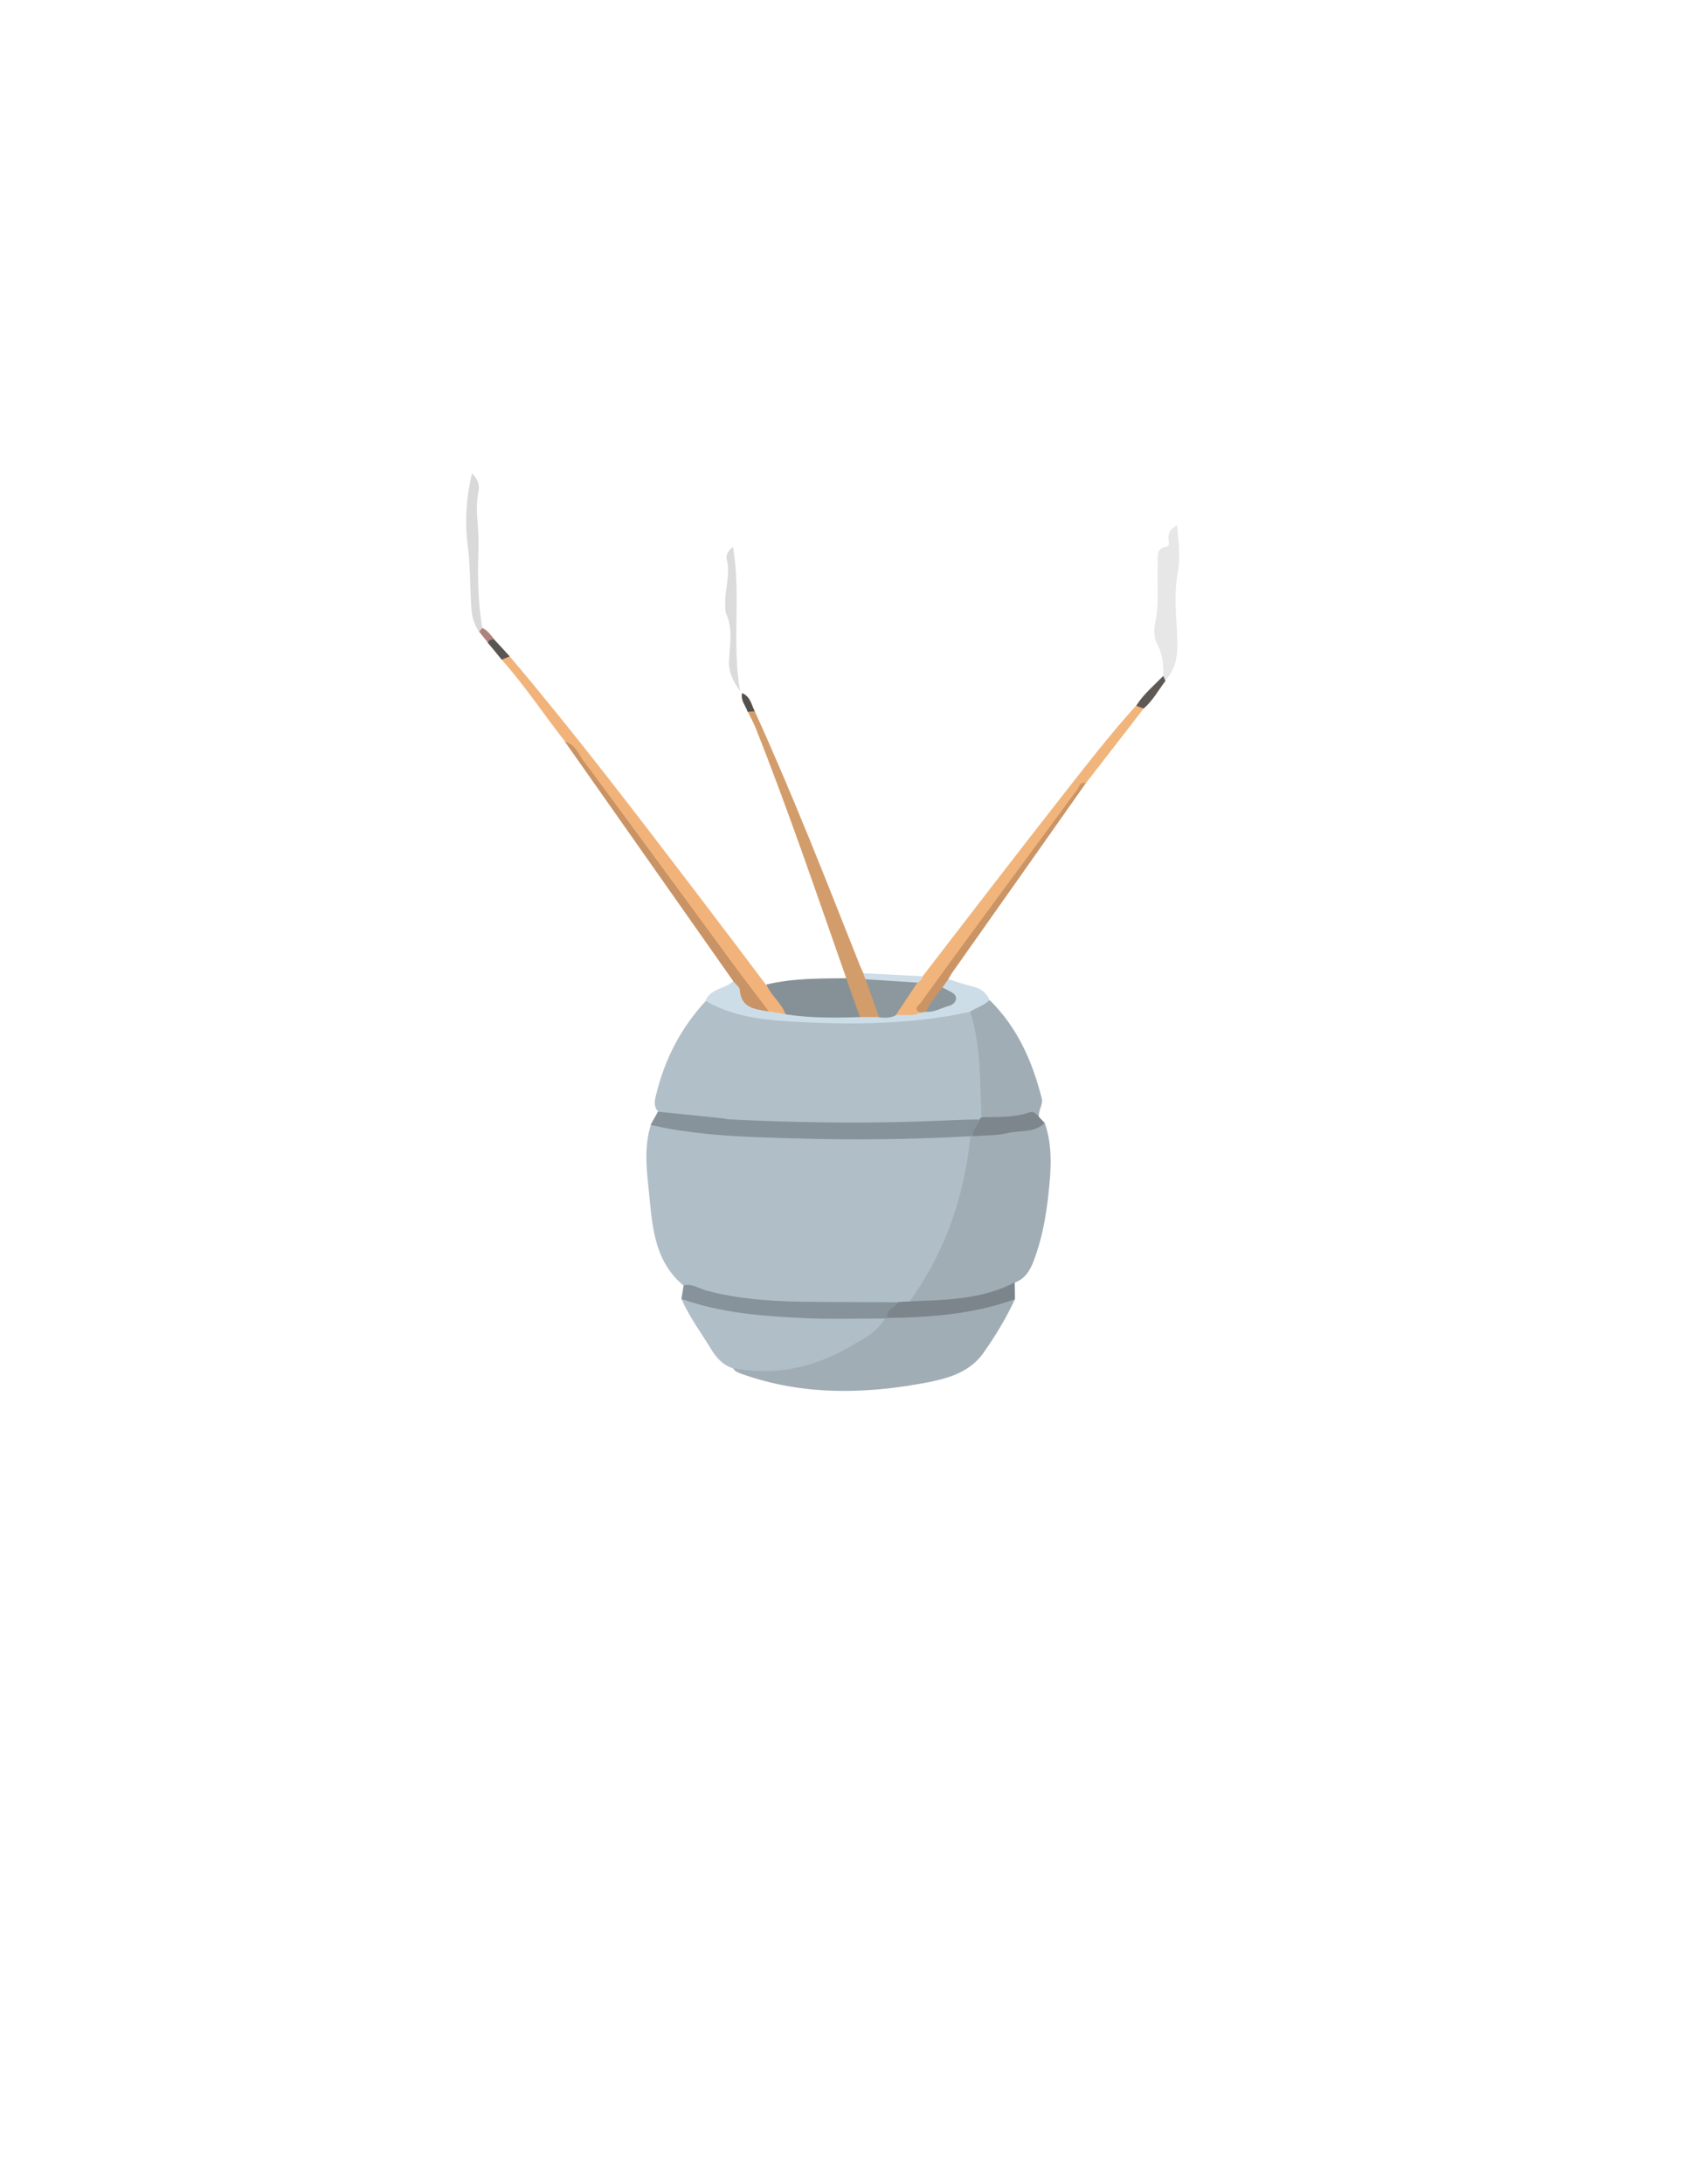 <?xml version="1.0" encoding="utf-8"?>
<!-- Generator: Adobe Illustrator 19.0.0, SVG Export Plug-In . SVG Version: 6.00 Build 0)  -->
<svg version="1.1" id="Calque_1" xmlns="http://www.w3.org/2000/svg" xmlns:xlink="http://www.w3.org/1999/xlink" x="0px" y="0px"
	 viewBox="0 0 612 792" style="enable-background:new 0 0 612 792;" xml:space="preserve">
<style type="text/css">
	.st0{fill:#B0BFC7;}
	.st1{fill:#B0BFC8;}
	.st2{fill:#A1ADB5;}
	.st3{fill:#B0BEC7;}
	.st4{fill:#87939B;}
	.st5{fill:#F1B37A;}
	.st6{fill:#F1B47B;}
	.st7{fill:#D39D6B;}
	.st8{fill:#CCDDE8;}
	.st9{fill:#869197;}
	.st10{fill:#E7E7E7;}
	.st11{fill:#C99365;}
	.st12{fill:#7D858C;}
	.st13{fill:#CA9465;}
	.st14{fill:#D9D9D9;}
	.st15{fill:#DBDBDB;}
	.st16{fill:#7D868D;}
	.st17{fill:#CEDDE7;}
	.st18{fill:#5E5955;}
	.st19{fill:#595552;}
	.st20{fill:#55504C;}
	.st21{fill:#B0827C;}
	.st22{fill:#8C989E;}
	.st23{fill:#8B979D;}
</style>
<g>
	<path class="st0" d="M247.9,466.1c-11.3-9.5-11.3-23.1-12.7-36c-0.8-7.2-1.4-14.9,0.9-22.2c1.7-1.1,3.5-0.8,5.3-0.5
		c31.4,5,63.1,4.1,94.7,3.9c5,0,9.9-1.6,14.9-0.2c3,1.7,2.6,4.6,2,7.1c-3.7,17.4-8.9,34.4-18.4,49.7c-1.2,2-2.6,3.9-4.8,4.9
		c-1.4,0.5-2.8,0.7-4.3,0.6c-17.4,0-34.8,0.8-52.2-0.9C264.6,471.6,255.9,470.3,247.9,466.1z"/>
	<path class="st1" d="M238.8,403.1c-1.7-1.8-1.4-3.8-0.8-6c3.1-13,9-24.4,18.1-34.2c1.3-0.9,2.5-0.4,3.8,0.1
		c10.9,5.1,22.8,5.9,34.5,6.3c17.9,0.7,35.8,0.6,53.5-3.2c1.5-0.3,3-0.4,4.4,0.2c3.2,2.6,3.4,6.5,3.6,10c0.7,9.5,2.7,19,1.1,28.6
		c-0.4,0.9-1.1,1.5-2,1.9c-6.7,1.5-13.6,0.8-20.4,1.2c-17.4,0.9-34.9,1-52.4-0.1c-11.6-0.7-23.3-0.6-34.8-2.4
		C244.4,405.1,241.4,404.7,238.8,403.1z"/>
	<path class="st2" d="M330,471.9c12.9-17.9,19.8-38,22-59.8c0.3-0.5,0.8-0.8,1.3-1c8.5-2,17.2-1.9,25.7-3.9
		c2.3,6.5,2.4,13.2,1.9,19.9c-0.8,10.2-2.2,20.3-5.9,30.1c-1.4,3.7-3.2,6.5-6.9,7.9c-1.5,2.7-4.2,3.7-6.9,4.6
		c-8.7,2.6-17.7,3-26.6,3.8C332.9,473.5,331.2,473.4,330,471.9z"/>
	<path class="st2" d="M368.2,471.1c-3.2,6.9-7.2,13.5-11.6,19.7c-4.8,6.6-12.2,8.9-19.8,10.4c-22.8,4.4-45.5,4.9-67.7-3
		c-1.3-0.5-2.5-0.9-3.2-2.1c1-1.2,2.3-1.2,3.7-1c20.1,2.8,36.6-4.9,51.5-17.6c0.5-0.3,1-0.5,1.6-0.6c14.3-1.1,28.6-1.6,42.4-6
		C365.9,470.5,367.1,470.3,368.2,471.1z"/>
	<path class="st3" d="M321,478.1c-3,5.3-8.4,7.7-13.2,10.5c-13,7.5-27,10.3-42,7.5c-3.6-1.1-6-3.9-7.7-6.7
		c-3.7-6.1-8-11.8-10.9-18.4c1.2-0.9,2.6-0.6,3.8-0.3c20.5,5.6,41.4,6.1,62.4,5.9C316,476.5,318.8,475.9,321,478.1z"/>
	<path class="st4" d="M353,411.9c-0.4,0-0.7,0.1-1.1,0.1c-21,1.2-42.1,1.4-63.2,0.8c-17.6-0.5-35.4-0.9-52.7-4.9
		c0.9-1.6,1.8-3.2,2.7-4.8c7.8,0.8,15.6,1.6,23.3,2.4c1,0.1,2,0.4,2.9,0.4c22.4,1.1,44.8,1.5,67.1,0.8c7.6-0.2,15.2-0.7,22.8-0.8
		C356.4,408.7,354.3,410.2,353,411.9z"/>
	<path class="st2" d="M356.1,405.1c-0.7-12.8-0.1-25.7-4.1-38.1c1.3-3.3,4.2-3.8,7.1-4.3c10,9.9,15.4,22.1,18.8,35.5
		c0.6,2.4-1.3,4.4-1,6.8c-4.3-0.2-8.5,1.2-12.8,1.3C361.4,406.4,358.5,407.1,356.1,405.1z"/>
	<path class="st5" d="M205,268.9c-7.7-9.8-14.6-20.3-23-29.7c0.5-1.6,1.3-2.2,2.9-1.2c23.3,27.5,45.2,56.2,67.1,84.9
		c8.7,11.4,17.3,22.8,25.9,34.2c3.4,3.1,7.6,5.7,7.1,11.3c-2,1.2-3.9,0.2-5.8-0.5c-7.1-5.5-11.2-13.5-16.4-20.6
		c-18.9-25.4-37.4-51.1-55.9-76.8C206.4,269.8,205.8,269.3,205,268.9z"/>
	<path class="st6" d="M414.9,256.9c-7,9-13.9,18-20.9,27c-5.2,4.7-8.5,10.9-12.6,16.5c-14.9,20.3-29.4,40.9-44.6,61.1
		c-1.5,2-3,3.9-2.9,6.6c-2.6,1.5-5.4,0.8-8.2,0.6c-2.3-1.7-0.7-3.3,0.3-4.7c1.8-2.8,3.9-5.4,6-8c0.7-1,2-1.2,2.8-2.1
		c16.7-21.7,33.4-43.4,50.3-65c8.8-11.2,17.5-22.5,27.1-33.1C413.5,255.1,414.3,255.6,414.9,256.9z"/>
	<path class="st7" d="M273.8,257.9c13.8,30.3,25.9,61.3,38.2,92.3c0.4,0.9,0.8,1.8,1.2,2.7c0.7,0.7,1.6,1.3,2,2.3
		c1.1,3.1,2.5,6.1,3.5,9.3c0.5,1.6,1.7,3.4-0.1,5.1c-2.1,0.6-4.3,0.6-6.4,0c-3.2-4.5-5.6-9.2-5.2-14.9c-10.7-30.4-21-60.9-32.9-90.8
		c-0.8-2-1.9-3.9-2.8-5.8C272,257.1,272.9,257.3,273.8,257.9z"/>
	<path class="st4" d="M321,478.1c-9.5,0-19,0.3-28.4-0.1c-15.4-0.7-30.7-1.8-45.4-7c0.3-1.6,0.5-3.2,0.8-4.9
		c3.1-0.8,5.6,1.2,8.4,1.9c11.3,3,22.8,3.8,34.4,4c11.8,0.2,23.6,0.1,35.4,0.2c0,2.8-2.8,3.8-4,5.8C321.7,478,321.3,478,321,478.1z"
		/>
	<path class="st8" d="M312,368.8c2.3,0,4.6,0,6.9,0c1.9-1.4,3.9-1.6,6-0.7c3-0.3,6.2,0.6,9.1-1c0.4-0.7,1-1,1.7-1.2
		c1-0.3,1.9-0.4,2.9-0.6c6.7-1.9,6.8-2.3,2.8-7.4c0.2-1.5,0.4-3.1,2.5-2.9c3.1,1,6.1,2,9.3,2.8c2.8,0.7,4.7,2.3,5.8,4.8
		c-2,2.1-4.8,2.7-7.1,4.3c-19.7,4.3-39.7,4.7-59.7,3.8c-12.4-0.6-25.1-1.3-36.3-7.8c1.9-4.5,7.1-4.3,10.1-7.1
		c1.4-0.2,2.5,0.6,2.7,1.7c1,5.7,5.7,7.2,10,9.2c2,0.3,4,0.7,6.1,1c0.6-0.2-0.2-0.2,0.4-0.3C294.3,367,303.2,366.5,312,368.8z"/>
	<path class="st9" d="M312,368.8c-9,0.3-18,0.4-27-1c-1.5-4.1-5.3-6.8-7-10.8c9.5-2.3,19.3-2.2,29-2.3
		C308.6,359.4,310.3,364.1,312,368.8z"/>
	<path class="st10" d="M422,245.1c0.2-4-0.3-7.9-2.2-11.6c-1.3-2.5-1.2-5.3-0.7-7.8c1.5-7.1,0.6-14.2,0.9-21.3
		c0.1-2.5-0.8-5.5,3.2-6.2c1.2-0.2,0.8-1.7,0.7-2.6c-0.2-2.3,0.7-3.8,3.1-5.2c0.6,6.1,1.3,11.7,0.2,17.7c-1.4,7.8-0.4,15.8-0.1,23.7
		c0.2,5.7-0.4,10.7-4.4,15C422.2,246.4,422,245.8,422,245.1z"/>
	<path class="st11" d="M278.9,366.8c-4.7-0.9-10-1-10.5-7.8c-0.1-1.1-1.5-2.1-2.3-3.1c-15.8-22.5-31.6-44.9-47.4-67.4
		c-4.6-6.5-9.2-13.1-13.8-19.6c3.7,0.9,4.9,4.5,6.8,7c19.1,25.7,38,51.6,57,77.4C272.2,357.9,275.6,362.3,278.9,366.8z"/>
	<path class="st12" d="M322,477.9c-0.8-3.4,2.9-3.7,4-5.8c1.3-0.1,2.6-0.1,4-0.2c13-0.6,26.1-0.6,38.1-6.9c0,2,0.1,4.1,0.1,6.1
		C353.3,476.5,337.7,477.7,322,477.9z"/>
	<path class="st13" d="M344,355.1c-0.7,1-1.4,2-2.1,3c-0.7,3.8-3,6.5-6,8.8c-0.6,0.1-1.2,0.2-1.9,0.3c-3.1-1.2-0.7-2.6,0-3.6
		c7.2-9.9,14.4-19.8,21.7-29.7c11.7-15.9,23.4-31.7,35.1-47.6c0.8-1,0.9-3,3.1-2.3c-16.1,22.9-32.3,45.8-48.4,68.6
		C345,353.4,344.5,354.2,344,355.1z"/>
	<path class="st14" d="M173.8,229c-2.2-2.9-2.7-6.2-2.9-9.8c-0.4-7.3-0.3-14.6-1.3-22c-1-7.8-0.5-16.6,1.6-25.5
		c2.6,2.2,2.7,5.1,2.4,6.4c-1.4,6.6,0.2,13.1,0,19.6c-0.3,10-0.4,20.1,1.4,30C175,228.5,174.6,228.9,173.8,229z"/>
	<path class="st15" d="M268.5,250.7c-2.9-4.3-4.4-7.5-4-12c0.4-5.4,1.3-11-1.1-16.3c-0.4-1-0.3-2.3-0.3-3.4
		c-0.2-5.4,2-10.8,0.5-16.3c-0.3-1.1,0.3-2.9,2.3-4.4C268.9,215.6,265.4,232.8,268.5,250.7z"/>
	<path class="st16" d="M356.1,405.1c5.8-0.1,11.6,0.2,17.2-1.7c2-0.7,2.6,0.7,3.7,1.7c0.7,0.7,1.3,1.4,2,2.1
		c-3.8,3.7-9,2.6-13.6,3.7c-4,0.9-8.2,0.8-12.3,1.1c-0.7-2.4,2-3.7,2-5.9C355.4,405.7,355.7,405.4,356.1,405.1z"/>
	<path class="st17" d="M314,355.1c-0.3-0.7-0.6-1.4-0.8-2.2c7.2,0.4,14.4,0.7,21.6,1.1c-0.3,1.1-1,1.8-1.9,2.3
		C326.4,358.6,320.2,357.1,314,355.1z"/>
	<path class="st18" d="M422,245.1c0.3,0.6,0.5,1.2,0.8,1.8c-2.6,3.4-4.6,7.2-7.9,10c-0.9-0.3-1.8-0.6-2.7-1
		C414.8,251.7,418.6,248.6,422,245.1z"/>
	<path class="st19" d="M184.9,238c-1,0.4-1.9,0.8-2.9,1.2c-1.7-2.1-3.4-4.2-5.1-6.2c-0.1-1.9,1.2-1.4,2.2-1.3
		C181.1,233.8,183,235.9,184.9,238z"/>
	<path class="st20" d="M273.8,257.9c-0.9,0.1-1.7,0.1-2.6,0.2c-0.6-2.2-2.6-3.9-2-6.8C272.3,252.6,272.6,255.6,273.8,257.9z"/>
	<path class="st21" d="M179.2,231.7c-0.9,0.2-1.8,0.3-2.2,1.3c-1.1-1.3-2.1-2.6-3.2-4c0.4-0.4,0.8-0.9,1.2-1.3
		C176.9,228.6,178,230.2,179.2,231.7z"/>
	<path class="st22" d="M314,355.1c6.3,0.4,12.6,0.8,18.8,1.2c-2.6,4-5.3,7.9-7.9,11.9c-1.9,1-4,0.9-6,0.7
		C317.3,364.2,315.6,359.6,314,355.1z"/>
	<path class="st23" d="M335.9,366.9c1.5-3.3,3.8-6,6-8.8c0.7,0.4,1.5,0.7,2.2,1.1c1.3,0.7,2.9,1.3,2.7,3.1c-0.2,1.4-1.5,2.2-2.8,2.5
		C341.3,365.6,338.8,367.1,335.9,366.9z"/>
</g>
</svg>
